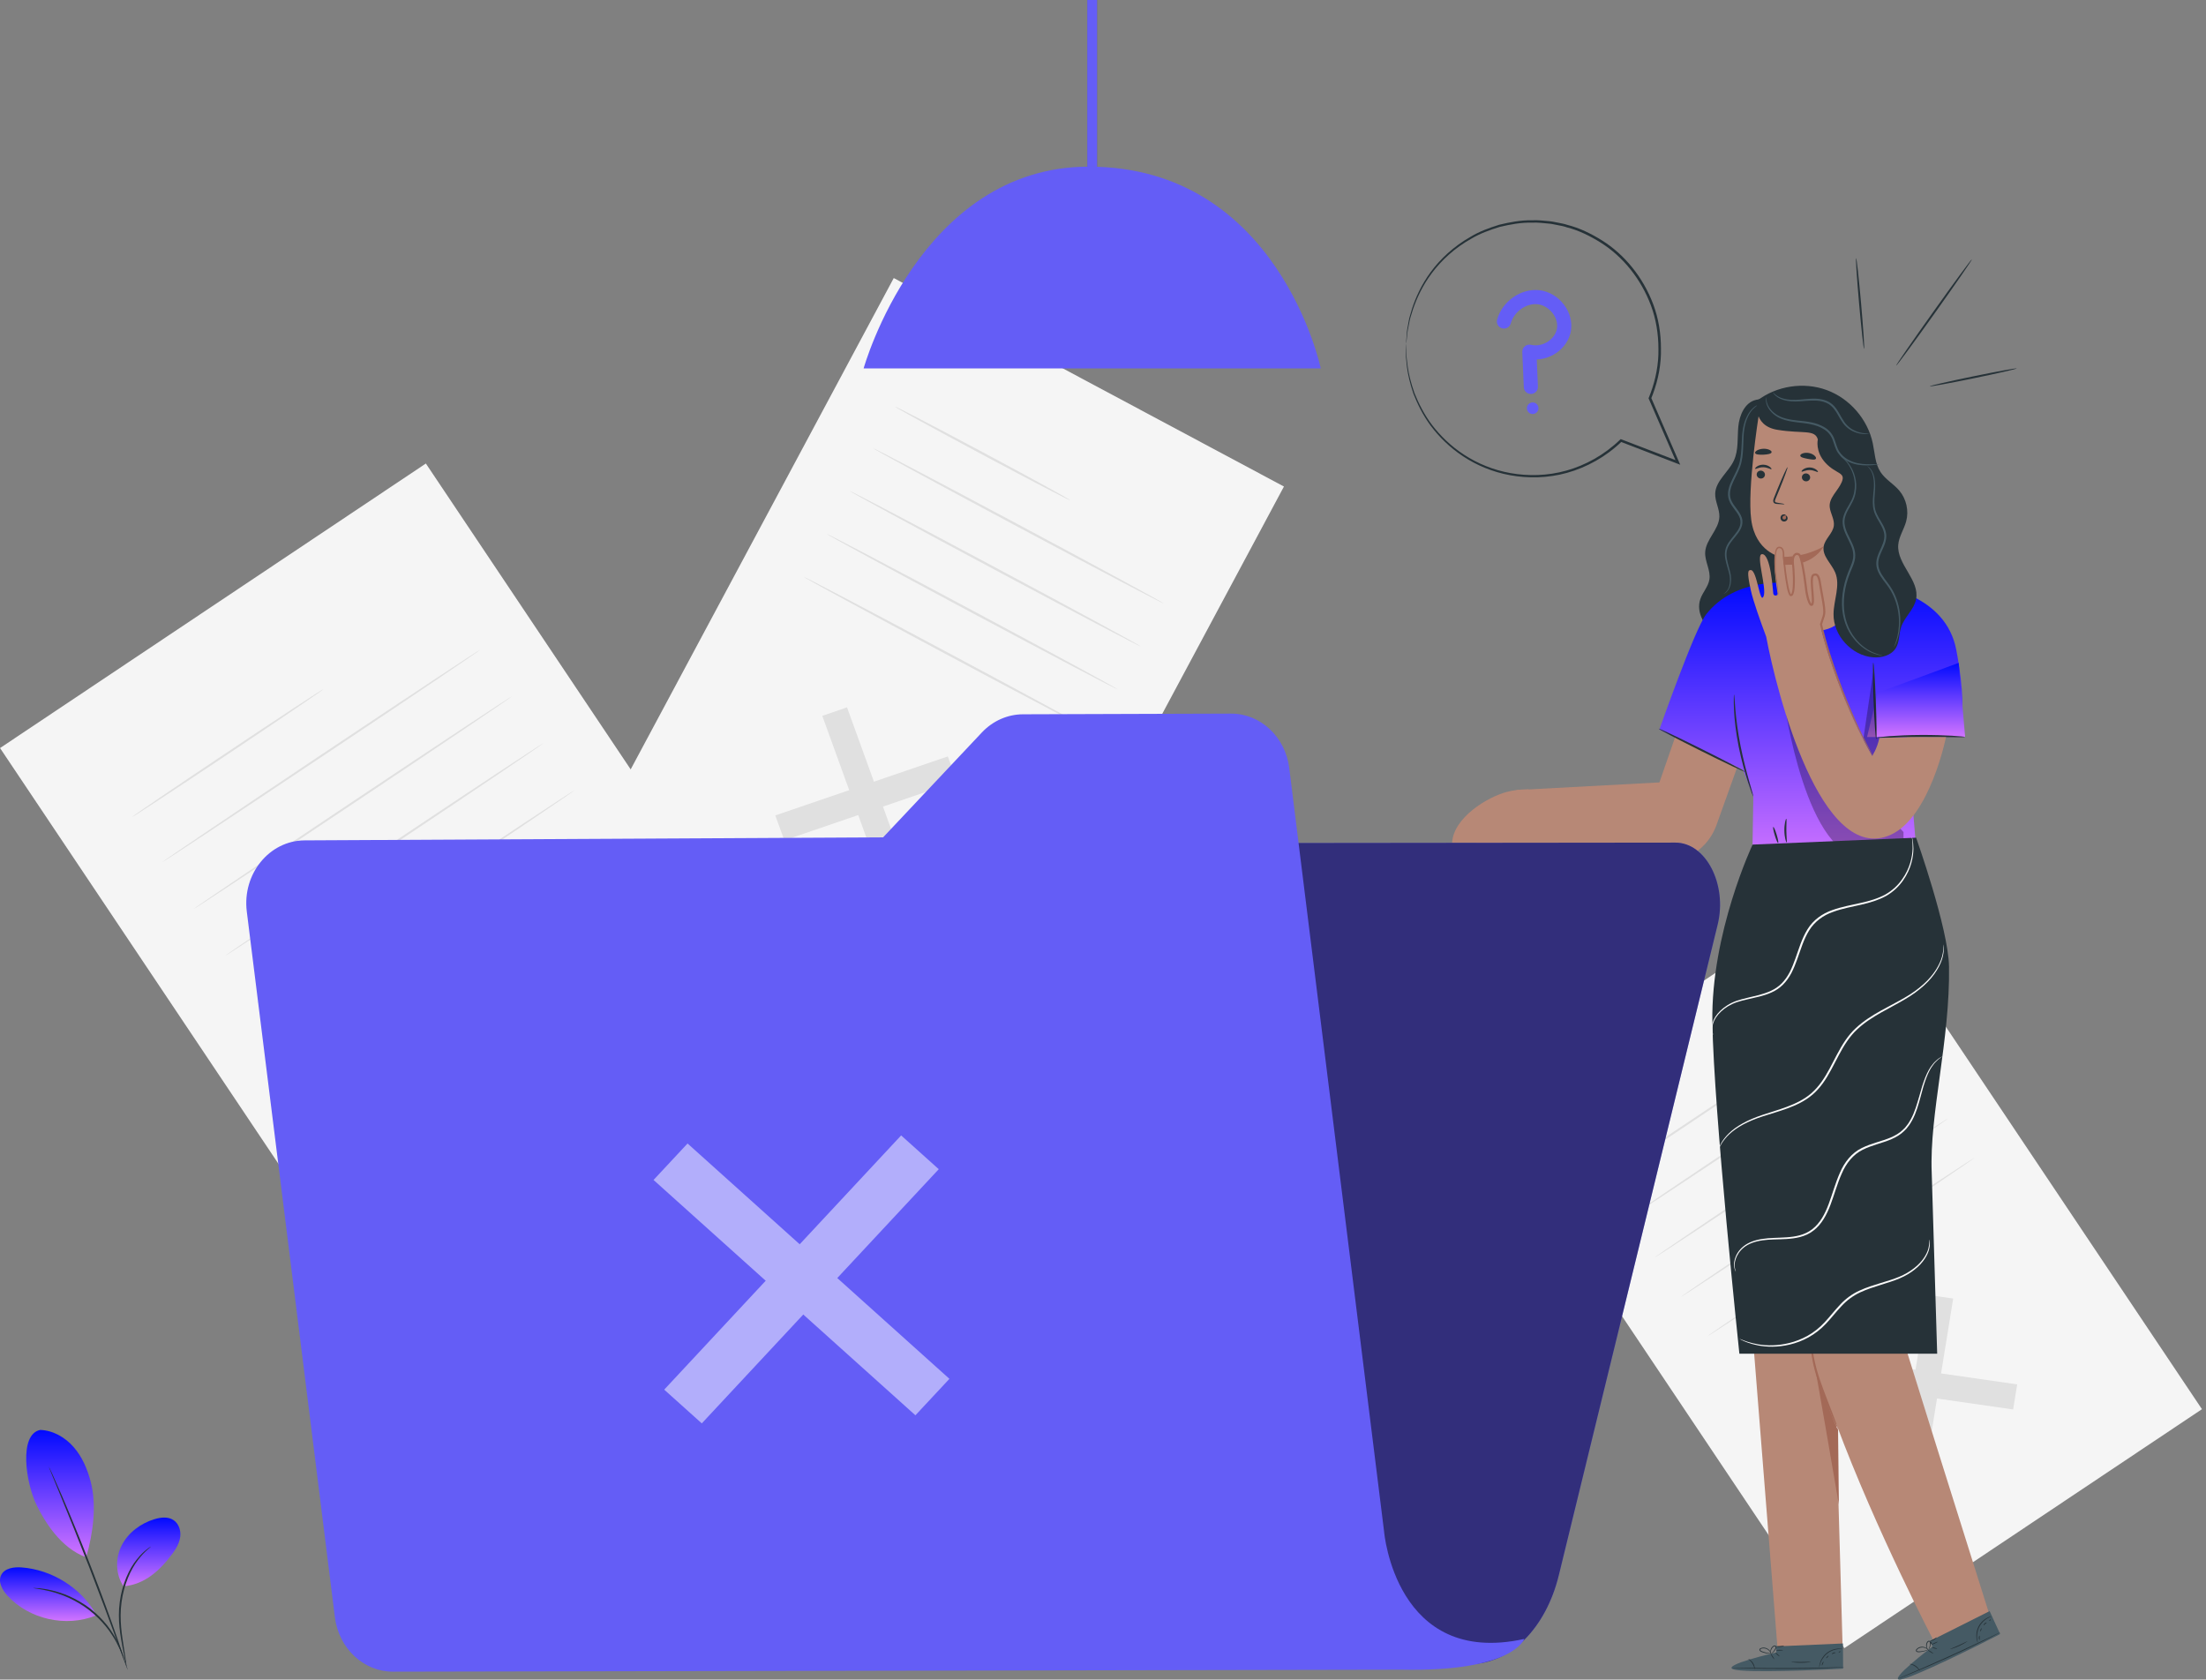 <svg width="197" height="150" viewBox="0 0 197 150" fill="none" xmlns="http://www.w3.org/2000/svg">
<rect x="0" y="0" width="197" height="150" fill="#808080" stroke="none"/>
<g clip-path="url(#clip0_326_35146)">
<path d="M38.03 41.395L0.004 66.806L37.459 122.739L75.485 97.329L38.03 41.395Z" fill="#F5F5F5"/>
<path d="M55.835 94.68L55.401 97.348L36.497 94.626L36.931 91.958L55.835 94.68Z" fill="#E0E0E0"/>
<path d="M46.312 85.163L49.026 85.552L46.017 104.146L43.306 103.753L46.312 85.163Z" fill="#E0E0E0"/>
<path d="M28.903 61.532C28.93 61.572 25.12 64.166 20.393 67.324C15.665 70.483 11.811 73.012 11.784 72.972C11.757 72.931 15.567 70.338 20.294 67.179C25.022 64.02 28.875 61.491 28.903 61.532Z" fill="#E0E0E0"/>
<path d="M42.886 58.025C42.913 58.066 36.575 62.349 28.733 67.586C20.887 72.827 14.509 77.042 14.482 77.001C14.454 76.96 20.789 72.681 28.634 67.437C36.477 62.196 42.858 57.981 42.886 58.022V58.025Z" fill="#E0E0E0"/>
<path d="M45.688 62.209C45.715 62.249 39.378 66.532 31.535 71.769C23.69 77.01 17.311 81.225 17.284 81.185C17.257 81.144 23.591 76.865 31.437 71.621C39.279 66.38 45.661 62.165 45.688 62.205V62.209Z" fill="#E0E0E0"/>
<path d="M48.491 66.397C48.518 66.438 42.181 70.721 34.338 75.958C26.492 81.199 20.114 85.414 20.087 85.373C20.06 85.333 26.394 81.053 34.24 75.809C42.082 70.568 48.464 66.353 48.491 66.394V66.397Z" fill="#E0E0E0"/>
<path d="M51.298 70.585C51.325 70.625 44.987 74.908 37.145 80.145C29.299 85.386 22.921 89.601 22.894 89.561C22.866 89.52 29.201 85.241 37.047 79.996C44.889 74.756 51.27 70.541 51.298 70.581V70.585Z" fill="#E0E0E0"/>
<path d="M165.184 78.875L133.248 100.216L164.704 147.19L196.639 125.849L165.184 78.875Z" fill="#F5F5F5"/>
<path d="M180.138 123.634L179.778 125.875L163.9 123.59L164.263 121.349L180.138 123.634Z" fill="#E0E0E0"/>
<path d="M172.143 115.641L174.424 115.969L171.896 131.583L169.618 131.255L172.143 115.641Z" fill="#E0E0E0"/>
<path d="M157.522 95.794C157.549 95.835 154.353 98.018 150.381 100.669C146.409 103.323 143.169 105.439 143.142 105.399C143.115 105.358 146.311 103.174 150.283 100.52C154.251 97.869 157.495 95.75 157.522 95.791V95.794Z" fill="#E0E0E0"/>
<path d="M169.265 92.849C169.292 92.89 163.975 96.492 157.386 100.893C150.798 105.294 145.436 108.829 145.409 108.788C145.382 108.747 150.7 105.149 157.288 100.744C163.873 96.343 169.238 92.808 169.265 92.849Z" fill="#E0E0E0"/>
<path d="M171.621 96.363C171.648 96.403 166.33 100.006 159.742 104.407C153.153 108.808 147.792 112.342 147.765 112.302C147.738 112.261 153.055 108.662 159.644 104.258C166.229 99.856 171.593 96.322 171.621 96.363Z" fill="#E0E0E0"/>
<path d="M173.972 99.881C173.999 99.921 168.682 103.524 162.093 107.921C155.505 112.323 150.143 115.857 150.116 115.816C150.089 115.776 155.407 112.177 161.995 107.772C168.58 103.371 173.945 99.837 173.972 99.877V99.881Z" fill="#E0E0E0"/>
<path d="M176.328 103.398C176.355 103.438 171.037 107.041 164.449 111.442C157.86 115.843 152.499 119.378 152.472 119.337C152.445 119.296 157.762 115.697 164.351 111.293C170.936 106.892 176.301 103.357 176.328 103.398Z" fill="#E0E0E0"/>
<path d="M114.659 43.45L79.814 24.832L52.371 76.088L87.217 94.706L114.659 43.45Z" fill="#F5F5F5"/>
<path d="M81.254 78.67L79.044 79.425L73.432 63.929L75.641 63.171L81.254 78.67Z" fill="#E0E0E0"/>
<path d="M84.643 67.552L85.45 69.776L70.043 75.047L69.236 72.823L84.643 67.552Z" fill="#E0E0E0"/>
<path d="M95.59 44.685C95.562 44.736 92.028 42.901 87.696 40.586C83.362 38.27 79.874 36.354 79.901 36.303C79.929 36.252 83.463 38.087 87.795 40.403C92.126 42.718 95.617 44.635 95.59 44.685Z" fill="#E0E0E0"/>
<path d="M103.951 53.908C103.924 53.959 98.075 50.888 90.89 47.049C83.701 43.21 77.896 40.054 77.923 40.004C77.95 39.953 83.8 43.023 90.988 46.866C98.173 50.705 103.978 53.861 103.951 53.911V53.908Z" fill="#E0E0E0"/>
<path d="M101.897 57.744C101.869 57.795 96.02 54.724 88.835 50.885C81.647 47.046 75.841 43.89 75.868 43.84C75.895 43.789 81.745 46.859 88.933 50.702C96.118 54.541 101.924 57.697 101.897 57.747V57.744Z" fill="#E0E0E0"/>
<path d="M99.843 61.58C99.816 61.631 93.966 58.56 86.781 54.721C79.593 50.882 73.787 47.726 73.814 47.675C73.842 47.625 79.691 50.695 86.879 54.538C94.064 58.377 99.87 61.532 99.843 61.583V61.58Z" fill="#E0E0E0"/>
<path d="M97.789 65.416C97.762 65.467 91.912 62.396 84.728 58.557C77.539 54.718 71.734 51.562 71.761 51.511C71.788 51.461 77.638 54.531 84.826 58.374C92.011 62.213 97.816 65.368 97.789 65.419V65.416Z" fill="#E0E0E0"/>
<path opacity="0.2" d="M97.972 0H97.098V14.89H97.972V0Z" fill="black"/>
<path d="M77.122 32.904H117.947C117.947 32.904 114.178 14.883 97.226 14.883C82.148 14.883 77.122 32.904 77.122 32.904Z" fill="#645DF6"/>
<path d="M97.972 0H97.098V14.89H97.972V0Z" fill="#645DF6"/>
<path d="M3.596 127.703C4.741 127.744 5.816 128.363 6.571 129.227C7.327 130.087 7.791 131.17 8.086 132.277C8.659 134.417 8.307 136.946 7.697 139.075C5.375 138.246 3.945 135.774 3.298 134.474C2.274 132.419 1.674 128.089 3.592 127.703" fill="url(#paint0_linear_326_35146)"/>
<path d="M11.038 141.668C10.306 140.619 10.289 139.159 10.869 138.015C11.448 136.874 12.56 136.051 13.783 135.676C14.349 135.503 15.007 135.428 15.498 135.757C15.959 136.065 16.159 136.668 16.098 137.216C16.037 137.764 15.759 138.269 15.43 138.712C14.302 140.239 12.929 141.509 11.038 141.665" fill="url(#paint1_linear_326_35146)"/>
<path d="M11.292 148.822C11.292 148.822 11.244 148.666 11.187 148.379C11.126 148.06 11.044 147.651 10.949 147.16C10.766 146.134 10.475 144.675 10.695 143.063C10.905 141.459 11.546 140.084 12.217 139.265C12.546 138.852 12.864 138.557 13.098 138.378C13.21 138.283 13.312 138.225 13.373 138.178C13.437 138.134 13.474 138.114 13.478 138.12C13.501 138.148 12.935 138.5 12.308 139.336C11.675 140.159 11.065 141.506 10.854 143.087C10.638 144.668 10.905 146.114 11.061 147.143C11.143 147.661 11.21 148.081 11.251 148.372C11.288 148.663 11.305 148.826 11.292 148.826V148.822Z" fill="#263238"/>
<path d="M4.345 130.964C4.345 130.964 4.382 131.021 4.44 131.14C4.501 131.272 4.582 131.445 4.68 131.654C4.884 132.105 5.175 132.758 5.524 133.567C6.222 135.189 7.158 137.444 8.134 139.952C9.11 142.465 9.94 144.76 10.516 146.426C10.804 147.258 11.035 147.936 11.187 148.406C11.258 148.63 11.316 148.809 11.36 148.948C11.397 149.073 11.414 149.137 11.411 149.141C11.408 149.144 11.377 149.08 11.33 148.958C11.279 148.819 11.211 148.643 11.13 148.426C10.954 147.946 10.709 147.279 10.411 146.463C9.805 144.804 8.957 142.519 7.985 140.007C7.009 137.498 6.093 135.24 5.422 133.608C5.094 132.806 4.823 132.149 4.626 131.675C4.538 131.458 4.47 131.282 4.416 131.147C4.368 131.025 4.348 130.96 4.351 130.957L4.345 130.964Z" fill="#263238"/>
<path d="M8.537 144.089C7.168 141.763 4.616 140.179 1.921 139.982C1.237 139.932 0.41 140.047 0.105 140.663C-0.2 141.279 0.206 142.007 0.674 142.515C2.619 144.617 5.907 145.352 8.56 144.275" fill="url(#paint2_linear_326_35146)"/>
<path d="M2.965 141.818C2.965 141.818 3.118 141.814 3.396 141.835C3.535 141.845 3.704 141.855 3.897 141.892C4.09 141.929 4.314 141.95 4.555 142.014C4.795 142.072 5.063 142.132 5.338 142.231C5.619 142.312 5.907 142.434 6.209 142.562C6.805 142.833 7.442 143.189 8.046 143.649C8.645 144.116 9.15 144.638 9.564 145.149C9.76 145.41 9.95 145.66 10.099 145.914C10.262 146.158 10.384 146.402 10.496 146.622C10.618 146.838 10.689 147.052 10.77 147.231C10.852 147.411 10.899 147.573 10.94 147.705C11.021 147.969 11.062 148.115 11.052 148.118C11.018 148.132 10.852 147.539 10.394 146.672C10.276 146.459 10.15 146.222 9.984 145.985C9.835 145.738 9.645 145.498 9.445 145.244C9.035 144.746 8.534 144.238 7.944 143.778C7.351 143.324 6.731 142.972 6.144 142.698C5.849 142.569 5.565 142.444 5.29 142.359C5.022 142.258 4.762 142.193 4.524 142.126C3.572 141.885 2.959 141.851 2.962 141.818H2.965Z" fill="#263238"/>
<path d="M156.81 35.711C155.814 35.941 155.329 37.086 155.234 38.101C155.139 39.117 155.268 40.194 154.841 41.121C154.36 42.167 153.211 42.936 153.17 44.084C153.147 44.784 153.563 45.444 153.543 46.145C153.509 47.296 152.337 48.166 152.276 49.314C152.232 50.144 152.784 50.936 152.652 51.755C152.55 52.392 152.052 52.893 151.842 53.505C151.425 54.721 152.259 56.062 153.35 56.745C154.563 57.507 156.119 57.707 157.485 57.27C158.85 56.834 160.003 55.774 160.548 54.447C161.152 52.984 161.019 51.339 160.887 49.761C160.481 44.849 160.176 39.929 159.976 35.007" fill="#263238"/>
<path d="M153.916 53.038C153.896 53.017 154.187 52.933 154.37 52.496C154.458 52.283 154.506 51.998 154.485 51.67C154.475 51.338 154.36 50.979 154.238 50.573C154.126 50.17 153.977 49.703 154.062 49.185C154.147 48.657 154.526 48.224 154.868 47.8C155.041 47.584 155.217 47.36 155.326 47.106C155.441 46.856 155.465 46.565 155.38 46.294C155.204 45.742 154.662 45.332 154.414 44.696C154.292 44.374 154.289 44.026 154.36 43.707C154.428 43.389 154.557 43.098 154.689 42.82C154.953 42.268 155.248 41.764 155.363 41.226C155.6 40.152 155.489 39.127 155.651 38.284C155.797 37.441 156.156 36.804 156.509 36.479C156.682 36.31 156.848 36.222 156.956 36.161C157.071 36.11 157.132 36.09 157.136 36.093C157.146 36.113 156.885 36.191 156.556 36.526C156.231 36.855 155.902 37.478 155.773 38.304C155.705 38.714 155.695 39.177 155.678 39.672C155.661 40.166 155.644 40.704 155.519 41.26C155.4 41.822 155.102 42.35 154.845 42.888C154.59 43.419 154.357 44.042 154.58 44.625C154.797 45.2 155.343 45.61 155.546 46.233C155.648 46.544 155.614 46.886 155.482 47.164C155.356 47.445 155.173 47.678 154.997 47.895C154.641 48.322 154.289 48.731 154.208 49.205C154.123 49.676 154.255 50.133 154.36 50.532C154.472 50.935 154.584 51.315 154.587 51.66C154.597 52.002 154.54 52.3 154.435 52.516C154.333 52.736 154.191 52.875 154.089 52.943C153.984 53.014 153.919 53.031 153.919 53.031L153.916 53.038Z" fill="#455A64"/>
<path d="M151.249 61.065L148.189 69.875L135.432 70.558L133.304 75.288L146.623 76.636C149.28 77.733 152.313 76.388 153.282 73.687L156.838 63.774L151.249 61.069V61.065Z" fill="#B78876"/>
<path d="M177.636 144.123C177.636 144.123 168.285 114.459 168.089 113.497C167.909 112.627 171.481 91.281 171.932 85.756L159.301 86.227C159.301 86.227 159.301 86.26 159.301 86.318L153.933 86.616L158.742 147.281H164.554L163.978 127.154C167.564 136.769 172.698 146.564 172.698 146.564L177.639 144.123H177.636Z" fill="#B78876"/>
<path d="M164.212 134.366C164.219 134.183 164.141 127.622 164.141 127.622C164.07 128.014 161.911 121.927 161.965 121.555C161.992 121.362 164.212 134.366 164.212 134.366Z" fill="#A36957"/>
<path d="M161.718 118.674C161.718 118.674 161.691 118.806 161.681 119.043C161.667 119.28 161.664 119.625 161.687 120.048C161.694 120.262 161.718 120.492 161.745 120.742C161.775 120.99 161.809 121.257 161.867 121.531C161.972 122.086 162.135 122.686 162.341 123.298C162.765 124.524 163.229 125.597 163.561 126.379C163.717 126.735 163.853 127.04 163.965 127.297C164.063 127.513 164.124 127.629 164.138 127.622C164.151 127.618 164.114 127.49 164.036 127.266C163.958 127.043 163.839 126.721 163.687 126.325C163.389 125.533 162.945 124.453 162.524 123.234C162.318 122.625 162.155 122.036 162.04 121.494C161.979 121.223 161.938 120.962 161.901 120.719C161.867 120.475 161.836 120.245 161.819 120.035C161.779 119.615 161.762 119.273 161.752 119.039C161.742 118.802 161.728 118.674 161.714 118.674H161.718Z" fill="#A36957"/>
<path d="M158.627 147.579V147.034L164.578 146.773L164.595 149.021L164.229 149.045C162.596 149.14 155.912 149.418 154.818 149.089C153.598 148.724 158.627 147.576 158.627 147.576V147.579Z" fill="#455A64"/>
<path d="M164.68 148.89C164.68 148.89 164.646 148.896 164.578 148.9C164.49 148.907 164.395 148.91 164.287 148.92C163.995 148.934 163.636 148.951 163.209 148.971C162.301 149.008 161.043 149.039 159.654 149.045C158.264 149.052 157.007 149.028 156.099 149.001C155.675 148.984 155.316 148.971 155.021 148.961C154.913 148.954 154.818 148.951 154.73 148.944C154.662 148.94 154.628 148.937 154.628 148.934C154.628 148.934 154.662 148.93 154.73 148.93C154.818 148.93 154.913 148.93 155.021 148.93C155.313 148.934 155.675 148.94 156.099 148.947C157.007 148.961 158.264 148.978 159.654 148.971C161.04 148.964 162.297 148.94 163.209 148.917C163.633 148.907 163.992 148.896 164.287 148.89C164.395 148.89 164.49 148.886 164.578 148.883C164.646 148.883 164.68 148.883 164.68 148.883V148.89Z" fill="#263238"/>
<path d="M156.699 149.079C156.679 149.079 156.658 148.825 156.496 148.568C156.336 148.307 156.116 148.175 156.126 148.158C156.13 148.141 156.384 148.249 156.557 148.53C156.73 148.808 156.716 149.086 156.699 149.082V149.079Z" fill="#263238"/>
<path d="M158.444 148.189C158.444 148.189 158.343 148.097 158.258 147.962C158.17 147.827 158.115 147.708 158.129 147.698C158.146 147.688 158.231 147.789 158.315 147.925C158.404 148.06 158.458 148.179 158.444 148.189Z" fill="#263238"/>
<path d="M158.922 147.931C158.922 147.931 158.814 147.884 158.712 147.793C158.61 147.701 158.536 147.616 158.549 147.6C158.563 147.586 158.658 147.647 158.76 147.738C158.861 147.83 158.936 147.914 158.922 147.931Z" fill="#263238"/>
<path d="M159.223 147.372C159.223 147.393 159.084 147.41 158.915 147.413C158.745 147.413 158.606 147.403 158.606 147.382C158.606 147.362 158.745 147.345 158.915 147.342C159.084 147.342 159.223 147.352 159.223 147.372Z" fill="#263238"/>
<path d="M159.329 146.98C159.335 146.996 159.186 147.064 158.983 147.081C158.783 147.098 158.624 147.054 158.627 147.034C158.627 147.013 158.786 147.024 158.976 147.01C159.166 146.996 159.318 146.959 159.325 146.98H159.329Z" fill="#263238"/>
<path d="M158.241 147.67C158.241 147.67 158.095 147.697 157.861 147.67C157.743 147.657 157.604 147.63 157.455 147.582C157.38 147.555 157.302 147.538 157.221 147.487C157.183 147.464 157.139 147.426 157.126 147.369C157.109 147.311 157.139 147.247 157.183 147.217C157.546 147.027 157.912 147.23 158.048 147.416C158.122 147.511 158.156 147.606 158.173 147.67C158.19 147.735 158.187 147.772 158.183 147.772C158.17 147.775 158.156 147.623 158.007 147.447C157.932 147.362 157.824 147.277 157.682 147.237C157.546 147.196 157.356 147.186 157.228 147.271C157.167 147.315 157.19 147.386 157.258 147.426C157.322 147.467 157.4 147.491 157.472 147.518C157.617 147.565 157.749 147.599 157.865 147.619C158.092 147.66 158.237 147.66 158.237 147.67H158.241Z" fill="#263238"/>
<path d="M158.143 147.691C158.143 147.691 158.082 147.6 158.099 147.427C158.109 147.343 158.139 147.244 158.2 147.15C158.268 147.065 158.353 146.95 158.516 146.953C158.604 146.963 158.648 147.065 158.634 147.129C158.627 147.197 158.597 147.255 158.57 147.299C158.512 147.393 158.451 147.471 158.39 147.529C158.272 147.647 158.177 147.691 158.173 147.684C158.166 147.674 158.248 147.617 158.353 147.495C158.404 147.434 158.461 147.359 158.512 147.265C158.563 147.183 158.6 147.041 158.505 147.024C158.41 147.014 158.312 147.109 158.255 147.187C158.194 147.268 158.163 147.359 158.146 147.434C158.119 147.59 158.153 147.688 158.139 147.691H158.143Z" fill="#263238"/>
<path d="M164.554 147.267C164.554 147.267 164.385 147.25 164.117 147.284C163.853 147.315 163.483 147.423 163.165 147.68C162.846 147.938 162.657 148.273 162.572 148.523C162.484 148.777 162.474 148.947 162.46 148.947C162.457 148.947 162.453 148.903 162.46 148.828C162.467 148.75 162.484 148.642 162.524 148.51C162.602 148.246 162.789 147.894 163.121 147.626C163.453 147.359 163.839 147.254 164.114 147.234C164.253 147.223 164.365 147.23 164.439 147.24C164.514 147.25 164.558 147.264 164.554 147.267Z" fill="#263238"/>
<path d="M161.701 148.416C161.701 148.433 161.318 148.497 160.836 148.497C160.355 148.497 159.969 148.443 159.969 148.422C159.969 148.402 160.358 148.426 160.833 148.422C161.311 148.422 161.697 148.392 161.697 148.412L161.701 148.416Z" fill="#263238"/>
<path d="M162.864 148.405C162.864 148.405 162.833 148.486 162.793 148.574C162.752 148.662 162.732 148.74 162.711 148.74C162.691 148.74 162.681 148.645 162.728 148.544C162.772 148.442 162.85 148.388 162.864 148.401V148.405Z" fill="#263238"/>
<path d="M163.297 147.86C163.297 147.86 163.274 147.935 163.213 147.999C163.152 148.06 163.091 148.1 163.077 148.087C163.063 148.073 163.101 148.012 163.162 147.948C163.223 147.887 163.284 147.846 163.297 147.86Z" fill="#263238"/>
<path d="M163.925 147.606C163.921 147.626 163.843 147.626 163.755 147.657C163.667 147.687 163.606 147.735 163.589 147.721C163.572 147.711 163.623 147.626 163.731 147.589C163.84 147.552 163.931 147.589 163.925 147.606Z" fill="#263238"/>
<path d="M164.368 147.488C164.375 147.505 164.341 147.535 164.294 147.556C164.246 147.576 164.199 147.576 164.192 147.556C164.185 147.539 164.219 147.508 164.267 147.488C164.314 147.468 164.362 147.468 164.368 147.488Z" fill="#263238"/>
<path d="M172.579 147.055L172.352 146.557L177.677 143.883L178.615 145.928L178.29 146.1C176.84 146.855 170.854 149.841 169.722 149.99C168.458 150.156 172.579 147.052 172.579 147.052V147.055Z" fill="#455A64"/>
<path d="M178.636 145.772C178.636 145.772 178.605 145.792 178.548 145.823C178.47 145.863 178.385 145.907 178.29 145.958C178.029 146.09 177.707 146.253 177.328 146.446C176.514 146.852 175.379 147.394 174.115 147.969C172.851 148.541 171.695 149.036 170.851 149.384C170.458 149.543 170.122 149.679 169.851 149.787C169.75 149.828 169.662 149.862 169.577 149.892C169.512 149.916 169.482 149.926 169.479 149.923C169.479 149.923 169.509 149.906 169.57 149.879C169.651 149.845 169.739 149.804 169.838 149.76C170.105 149.645 170.438 149.503 170.827 149.337C171.664 148.978 172.817 148.477 174.081 147.905C175.345 147.333 176.48 146.794 177.301 146.402C177.684 146.219 178.009 146.063 178.273 145.934C178.372 145.887 178.46 145.846 178.538 145.809C178.599 145.782 178.632 145.769 178.632 145.769L178.636 145.772Z" fill="#263238"/>
<path d="M171.434 149.215C171.413 149.226 171.295 148.999 171.037 148.829C170.786 148.657 170.529 148.626 170.532 148.606C170.529 148.589 170.807 148.586 171.078 148.772C171.352 148.955 171.451 149.212 171.434 149.215Z" fill="#263238"/>
<path d="M172.661 147.684C172.661 147.684 172.532 147.644 172.396 147.556C172.261 147.468 172.162 147.383 172.173 147.366C172.183 147.349 172.301 147.407 172.437 147.495C172.573 147.583 172.671 147.668 172.661 147.684Z" fill="#263238"/>
<path d="M172.993 147.258C172.986 147.279 172.878 147.258 172.746 147.218C172.614 147.177 172.515 147.126 172.519 147.11C172.525 147.089 172.634 147.11 172.766 147.15C172.898 147.191 172.996 147.242 172.993 147.258Z" fill="#263238"/>
<path d="M173.037 146.622C173.044 146.639 172.925 146.713 172.773 146.784C172.617 146.855 172.485 146.899 172.478 146.882C172.471 146.866 172.59 146.791 172.742 146.72C172.898 146.649 173.03 146.605 173.037 146.622Z" fill="#263238"/>
<path d="M172.969 146.223C172.969 146.223 172.874 146.361 172.698 146.456C172.522 146.554 172.359 146.578 172.356 146.561C172.349 146.541 172.498 146.487 172.664 146.395C172.834 146.304 172.959 146.209 172.973 146.226L172.969 146.223Z" fill="#263238"/>
<path d="M172.264 147.298C172.264 147.298 172.142 147.383 171.915 147.454C171.803 147.488 171.664 147.522 171.509 147.539C171.431 147.546 171.353 147.559 171.258 147.549C171.214 147.542 171.159 147.525 171.122 147.481C171.085 147.437 171.085 147.366 171.112 147.319C171.366 146.997 171.783 147.034 171.983 147.149C172.091 147.207 172.159 147.278 172.2 147.329C172.241 147.383 172.254 147.417 172.251 147.417C172.241 147.427 172.166 147.292 171.959 147.193C171.858 147.146 171.722 147.116 171.576 147.136C171.437 147.156 171.258 147.224 171.176 147.353C171.139 147.417 171.19 147.474 171.268 147.481C171.342 147.491 171.427 147.481 171.502 147.478C171.654 147.464 171.79 147.437 171.902 147.41C172.125 147.353 172.258 147.295 172.264 147.305V147.298Z" fill="#263238"/>
<path d="M172.183 147.356C172.183 147.356 172.088 147.295 172.034 147.133C172.007 147.052 171.993 146.95 172.014 146.838C172.041 146.733 172.071 146.591 172.224 146.53C172.309 146.503 172.509 146.676 172.522 146.74C172.542 146.804 172.42 146.771 172.417 146.825C172.403 146.933 172.38 147.031 172.349 147.109C172.288 147.265 172.22 147.343 172.214 147.339C172.203 147.333 172.254 147.245 172.302 147.092C172.325 147.014 172.346 146.923 172.353 146.818C172.366 146.723 172.339 146.578 172.244 146.601C172.153 146.632 172.105 146.757 172.081 146.852C172.061 146.95 172.068 147.045 172.085 147.123C172.122 147.275 172.197 147.35 172.187 147.36L172.183 147.356Z" fill="#263238"/>
<path d="M177.856 144.347C177.856 144.347 177.694 144.401 177.463 144.54C177.233 144.675 176.941 144.926 176.755 145.292C176.568 145.657 176.535 146.04 176.558 146.304C176.582 146.571 176.643 146.73 176.629 146.734C176.626 146.734 176.606 146.697 176.579 146.625C176.551 146.554 176.524 146.446 176.504 146.307C176.467 146.036 176.49 145.637 176.687 145.254C176.88 144.875 177.192 144.618 177.433 144.493C177.555 144.428 177.66 144.388 177.734 144.367C177.809 144.347 177.85 144.34 177.853 144.344L177.856 144.347Z" fill="#263238"/>
<path d="M175.724 146.561C175.724 146.561 175.406 146.791 174.969 146.991C174.532 147.19 174.155 147.295 174.149 147.278C174.142 147.258 174.504 147.123 174.938 146.926C175.372 146.73 175.714 146.544 175.724 146.564V146.561Z" fill="#263238"/>
<path d="M176.779 146.077C176.799 146.083 176.782 146.165 176.786 146.263C176.786 146.361 176.799 146.439 176.779 146.449C176.762 146.456 176.711 146.378 176.711 146.263C176.711 146.151 176.758 146.07 176.779 146.077Z" fill="#263238"/>
<path d="M176.954 145.4C176.971 145.407 176.965 145.478 176.934 145.559C176.904 145.64 176.863 145.701 176.846 145.694C176.829 145.688 176.836 145.617 176.866 145.535C176.897 145.454 176.938 145.393 176.954 145.4Z" fill="#263238"/>
<path d="M177.419 144.915C177.422 144.935 177.351 144.966 177.283 145.03C177.215 145.091 177.178 145.162 177.158 145.155C177.137 145.155 177.151 145.054 177.232 144.976C177.317 144.898 177.412 144.895 177.415 144.912L177.419 144.915Z" fill="#263238"/>
<path d="M177.778 144.624C177.778 144.624 177.775 144.678 177.738 144.719C177.7 144.756 177.66 144.777 177.646 144.763C177.633 144.75 177.65 144.709 177.687 144.668C177.724 144.631 177.765 144.611 177.778 144.624Z" fill="#263238"/>
<path d="M171.112 75.714L170.119 63.628L175.213 63.719C175.213 63.719 175.45 61.938 174.697 58.028C174.237 55.631 172.64 54.162 170.847 53.288V53.258L170.692 53.217C168.411 52.151 166.025 52.002 166.025 52.002L159.772 52.073C159.772 52.073 154.997 51.477 152.353 54.88C151.336 56.19 148.185 65.158 148.185 65.158L155.688 68.767L154.973 63.794C154.973 63.794 155.115 67.399 155.576 68.54C155.834 69.177 156.576 71.154 156.576 71.154L156.478 77.116L171.105 75.714H171.112Z" fill="url(#paint3_linear_326_35146)"/>
<path d="M167.662 61.874L166.733 65.821H175.491L174.915 59.199L167.662 61.874Z" fill="url(#paint4_linear_326_35146)"/>
<path d="M175.491 65.822C175.491 65.795 175.05 65.751 174.332 65.707C173.613 65.666 172.62 65.629 171.525 65.636C170.427 65.642 169.434 65.69 168.719 65.744C168.001 65.802 167.56 65.862 167.563 65.886C167.563 65.913 168.011 65.903 168.726 65.879C169.444 65.859 170.434 65.832 171.525 65.825C172.62 65.822 173.61 65.835 174.328 65.842C175.047 65.849 175.491 65.849 175.491 65.822Z" fill="#263238"/>
<path d="M167.285 59.169C167.258 59.169 167.248 59.555 167.255 60.175C167.262 60.794 167.285 61.651 167.319 62.595C167.357 63.54 167.401 64.396 167.441 65.012C167.482 65.632 167.523 66.011 167.55 66.011C167.577 66.011 167.587 65.625 167.58 65.006C167.574 64.386 167.55 63.529 167.516 62.585C167.479 61.64 167.435 60.787 167.394 60.168C167.353 59.548 167.313 59.169 167.285 59.169Z" fill="#263238"/>
<g opacity="0.3">
<path d="M159.317 62.589C159.317 62.589 161.263 77.001 166.733 76.619C166.733 76.619 169.197 76.588 169.986 74.953V74.31L159.317 62.589Z" fill="black"/>
</g>
<g opacity="0.3">
<path d="M167.286 60.019L166.238 67.084L166.916 68.323L168.031 65.899L167.56 65.886L167.286 60.019Z" fill="black"/>
</g>
<path d="M156.579 71.151C156.579 71.151 156.515 71.036 156.43 70.812C156.346 70.592 156.234 70.267 156.102 69.868C155.841 69.062 155.519 67.938 155.264 66.668C155.014 65.399 154.888 64.234 154.851 63.388C154.831 62.965 154.824 62.623 154.831 62.386C154.834 62.149 154.844 62.017 154.854 62.017C154.882 62.017 154.902 62.538 154.973 63.378C155.044 64.217 155.187 65.372 155.437 66.631C155.688 67.891 155.99 69.014 156.22 69.827C156.329 70.203 156.42 70.525 156.495 70.789C156.559 71.015 156.59 71.144 156.576 71.147L156.579 71.151Z" fill="#263238"/>
<path d="M158.792 75.291C158.745 75.304 158.609 74.993 158.491 74.597C158.369 74.201 158.311 73.865 158.358 73.852C158.406 73.838 158.541 74.15 158.66 74.546C158.782 74.942 158.84 75.277 158.792 75.291Z" fill="#263238"/>
<path d="M159.548 75.237C159.504 75.247 159.355 74.783 159.348 74.184C159.338 73.585 159.47 73.114 159.518 73.124C159.569 73.134 159.518 73.602 159.524 74.18C159.531 74.759 159.599 75.227 159.548 75.237Z" fill="#263238"/>
<path d="M155.844 68.93C155.824 68.974 154.075 68.145 151.943 67.082C149.811 66.019 148.1 65.118 148.12 65.074C148.141 65.03 149.889 65.859 152.021 66.922C154.153 67.986 155.864 68.886 155.844 68.93Z" fill="#263238"/>
<path d="M158.922 53.237C158.962 51.524 158.969 49.719 158.969 49.719C158.969 49.719 156.77 49.296 156.387 46.405C156.021 43.649 157.044 37.179 157.044 37.179C160.257 35.967 163.595 37.064 165.795 39.664L165.249 53.569C165.185 55.184 163.744 56.416 162.016 56.335C160.271 56.254 158.884 54.865 158.922 53.234V53.237Z" fill="#B78876"/>
<path d="M156.878 42.352C156.864 42.549 157.02 42.718 157.223 42.735C157.427 42.752 157.6 42.606 157.613 42.413C157.627 42.217 157.471 42.048 157.268 42.031C157.064 42.014 156.888 42.159 156.878 42.352Z" fill="#263238"/>
<path d="M156.739 41.868C156.783 41.919 157.068 41.719 157.468 41.729C157.864 41.736 158.152 41.946 158.196 41.899C158.217 41.878 158.173 41.79 158.051 41.696C157.929 41.601 157.719 41.506 157.468 41.499C157.22 41.496 157.01 41.58 156.888 41.668C156.763 41.76 156.719 41.844 156.742 41.868H156.739Z" fill="#263238"/>
<path d="M160.914 42.602C160.9 42.799 161.056 42.968 161.26 42.985C161.463 43.002 161.636 42.856 161.649 42.663C161.663 42.47 161.507 42.298 161.304 42.281C161.1 42.264 160.924 42.409 160.914 42.602Z" fill="#263238"/>
<path d="M160.887 42.119C160.931 42.169 161.216 41.97 161.616 41.98C162.012 41.987 162.3 42.197 162.344 42.149C162.365 42.129 162.321 42.041 162.195 41.943C162.073 41.848 161.863 41.753 161.612 41.746C161.365 41.743 161.155 41.827 161.033 41.916C160.907 42.007 160.863 42.092 160.887 42.115V42.119Z" fill="#263238"/>
<path d="M159.366 45.027C159.366 45.004 159.122 44.956 158.722 44.895C158.62 44.882 158.526 44.858 158.509 44.79C158.488 44.716 158.532 44.607 158.583 44.492C158.685 44.248 158.79 43.995 158.902 43.727C159.346 42.637 159.671 41.743 159.627 41.723C159.583 41.706 159.186 42.573 158.739 43.663C158.631 43.93 158.529 44.188 158.431 44.431C158.39 44.546 158.319 44.675 158.366 44.827C158.39 44.905 158.465 44.959 158.529 44.98C158.593 45 158.651 45.004 158.702 45.007C159.105 45.037 159.356 45.047 159.356 45.024L159.366 45.027Z" fill="#263238"/>
<path d="M158.973 49.723C158.973 49.723 160.908 49.899 162.86 48.795C162.86 48.795 161.874 50.748 158.996 50.403L158.976 49.723H158.973Z" fill="#A36957"/>
<path d="M162.158 40.972C162.077 41.097 161.775 41.04 161.437 40.979C161.098 40.911 160.796 40.85 160.769 40.704C160.735 40.566 161.084 40.373 161.538 40.457C161.989 40.542 162.243 40.85 162.162 40.968L162.158 40.972Z" fill="#263238"/>
<path d="M158.207 40.389C158.176 40.535 157.851 40.586 157.478 40.606C157.105 40.619 156.777 40.599 156.733 40.457C156.689 40.321 157.004 40.098 157.455 40.078C157.905 40.057 158.237 40.25 158.207 40.389Z" fill="#263238"/>
<path d="M159.372 45.978C159.287 45.955 159.193 46.002 159.152 46.08C159.101 46.172 159.125 46.293 159.203 46.361C159.281 46.429 159.409 46.429 159.491 46.364C159.572 46.3 159.599 46.175 159.552 46.084C159.504 45.992 159.389 45.941 159.287 45.972" fill="#A36957"/>
<path d="M159.467 46.02C159.484 46.003 159.403 45.905 159.23 45.945C159.149 45.962 159.044 46.033 159.013 46.159C158.982 46.274 159.013 46.423 159.132 46.517C159.26 46.605 159.413 46.589 159.511 46.517C159.62 46.446 159.65 46.318 159.633 46.236C159.599 46.057 159.467 46.03 159.464 46.054C159.45 46.077 159.511 46.138 159.498 46.243C159.491 46.294 159.467 46.345 159.416 46.368C159.369 46.396 159.288 46.396 159.243 46.362C159.196 46.328 159.172 46.253 159.182 46.199C159.189 46.142 159.227 46.101 159.274 46.074C159.369 46.02 159.45 46.047 159.464 46.023L159.467 46.02Z" fill="#263238"/>
<path d="M164.466 43.067C164.124 43.859 163.287 44.472 163.402 45.329C163.477 45.881 163.833 46.399 163.765 46.95C163.677 47.644 162.955 48.129 162.853 48.823C162.728 49.672 163.555 50.333 163.887 51.128C164.368 52.283 163.751 53.583 163.738 54.835C163.714 56.752 165.348 58.542 167.259 58.702C168.032 58.766 168.903 58.532 169.306 57.869C169.638 57.32 169.57 56.626 169.77 56.017C170.065 55.11 170.929 54.449 171.112 53.512C171.444 51.805 169.381 50.397 169.516 48.663C169.574 47.922 170.031 47.279 170.224 46.561C170.479 45.623 170.245 44.567 169.618 43.822C169.109 43.216 168.371 42.82 167.937 42.16C167.445 41.412 167.428 40.46 167.242 39.584C166.791 37.447 165.185 35.592 163.134 34.837C161.084 34.082 158.654 34.451 156.922 35.782C156.922 35.782 156.431 38.013 158.722 38.385C161.016 38.757 162.077 38.327 162.335 39.245C162.335 39.245 162.074 40.318 163.023 41.341C163.972 42.366 164.863 42.15 164.463 43.071L164.466 43.067Z" fill="#263238"/>
<path d="M168.123 58.542C168.123 58.542 168.052 58.542 167.913 58.522C167.777 58.502 167.577 58.454 167.33 58.366C166.842 58.187 166.147 57.798 165.557 57.053C165.262 56.684 164.988 56.237 164.802 55.712C164.612 55.191 164.503 54.598 164.493 53.975C164.48 53.352 164.568 52.696 164.737 52.042C164.822 51.714 164.934 51.389 165.062 51.064C165.188 50.739 165.344 50.424 165.435 50.092C165.53 49.76 165.52 49.422 165.435 49.1C165.347 48.779 165.195 48.474 165.049 48.172C164.9 47.871 164.751 47.573 164.652 47.255C164.554 46.94 164.517 46.598 164.581 46.283C164.717 45.647 165.103 45.173 165.334 44.689C165.574 44.208 165.652 43.704 165.642 43.246C165.601 42.326 165.208 41.642 164.886 41.249C164.551 40.856 164.297 40.704 164.31 40.69C164.31 40.69 164.578 40.816 164.937 41.205C165.283 41.594 165.706 42.285 165.764 43.24C165.784 43.71 165.713 44.245 165.466 44.75C165.232 45.251 164.859 45.728 164.74 46.31C164.622 46.9 164.9 47.505 165.201 48.095C165.351 48.396 165.506 48.707 165.601 49.053C165.696 49.395 165.71 49.784 165.605 50.136C165.51 50.492 165.351 50.81 165.225 51.128C165.1 51.446 164.988 51.768 164.903 52.086C164.734 52.726 164.646 53.366 164.656 53.972C164.659 55.191 165.079 56.261 165.652 56.975C166.215 57.71 166.879 58.106 167.353 58.299C167.835 58.492 168.126 58.522 168.119 58.542H168.123Z" fill="#455A64"/>
<path d="M167.787 41.459C167.787 41.459 167.611 41.503 167.283 41.534C166.957 41.561 166.476 41.598 165.886 41.496C165.313 41.391 164.585 41.11 164.124 40.43C163.897 40.088 163.809 39.675 163.663 39.292C163.524 38.906 163.256 38.571 162.89 38.341C162.148 37.87 161.277 37.813 160.514 37.721C159.749 37.633 159.027 37.471 158.539 37.105C158.047 36.757 157.796 36.303 157.729 35.975C157.691 35.812 157.695 35.68 157.702 35.592C157.715 35.504 157.722 35.46 157.729 35.46C157.749 35.46 157.705 35.646 157.793 35.954C157.874 36.259 158.129 36.679 158.606 37C159.078 37.332 159.765 37.478 160.528 37.556C161.284 37.64 162.189 37.688 162.982 38.189C163.375 38.432 163.677 38.815 163.819 39.225C163.971 39.628 164.053 40.024 164.256 40.335C164.67 40.965 165.354 41.253 165.903 41.368C166.469 41.483 166.947 41.466 167.272 41.459C167.598 41.449 167.781 41.439 167.781 41.452L167.787 41.459Z" fill="#455A64"/>
<path d="M166.944 38.703C166.944 38.703 166.808 38.754 166.548 38.761C166.29 38.767 165.904 38.724 165.477 38.52C165.263 38.419 165.046 38.277 164.846 38.084C164.643 37.891 164.477 37.644 164.321 37.383C164.016 36.868 163.721 36.232 163.087 35.971C162.467 35.704 161.782 35.765 161.189 35.805C160.589 35.863 160.027 35.883 159.569 35.792C159.108 35.71 158.763 35.521 158.57 35.345C158.471 35.257 158.407 35.179 158.37 35.121C158.332 35.064 158.315 35.033 158.319 35.03C158.332 35.02 158.414 35.138 158.614 35.291C158.81 35.443 159.146 35.605 159.59 35.67C160.037 35.741 160.573 35.714 161.176 35.646C161.772 35.599 162.477 35.524 163.158 35.812C163.497 35.954 163.772 36.208 163.968 36.482C164.168 36.757 164.311 37.044 164.463 37.302C164.612 37.562 164.765 37.799 164.951 37.982C165.134 38.168 165.334 38.31 165.534 38.412C165.931 38.619 166.3 38.683 166.551 38.697C166.802 38.71 166.944 38.693 166.947 38.707L166.944 38.703Z" fill="#455A64"/>
<path d="M169.137 57.811C169.12 57.804 169.228 57.584 169.354 57.168C169.479 56.751 169.601 56.128 169.581 55.353C169.554 54.584 169.371 53.653 168.859 52.766C168.611 52.323 168.235 51.927 167.927 51.443C167.774 51.199 167.642 50.928 167.585 50.627C167.527 50.325 167.561 50.004 167.659 49.713C167.849 49.127 168.191 48.636 168.262 48.098C168.354 47.559 168.079 47.069 167.822 46.628C167.69 46.405 167.561 46.185 167.459 45.955C167.357 45.724 167.293 45.481 167.266 45.247C167.215 44.776 167.269 44.343 167.303 43.957C167.402 43.185 167.33 42.549 167.144 42.16C166.964 41.763 166.727 41.645 166.744 41.628C166.744 41.628 166.761 41.631 166.785 41.648C166.808 41.665 166.849 41.685 166.893 41.726C166.985 41.801 167.103 41.929 167.205 42.129C167.418 42.525 167.51 43.189 167.429 43.967C167.402 44.357 167.354 44.783 167.412 45.23C167.456 45.68 167.69 46.104 167.961 46.544C168.093 46.767 168.232 47.001 168.33 47.265C168.432 47.526 168.476 47.827 168.432 48.118C168.35 48.711 168.001 49.212 167.825 49.76C167.734 50.034 167.707 50.319 167.754 50.59C167.805 50.86 167.923 51.114 168.069 51.348C168.361 51.815 168.74 52.218 168.994 52.682C169.513 53.599 169.689 54.557 169.703 55.346C169.709 56.138 169.564 56.772 169.418 57.184C169.343 57.391 169.279 57.55 169.221 57.652C169.171 57.757 169.14 57.807 169.137 57.807V57.811Z" fill="#455A64"/>
<path d="M155.33 120.895C155.33 120.895 153.049 99.281 152.917 91.295C152.784 83.308 156.512 75.427 156.512 75.427L171.113 74.811C171.113 74.811 174 82.915 174.051 86.318C174.153 92.933 172.292 99.464 172.505 104.712L172.994 120.895" fill="#263238"/>
<path d="M173.481 94.321C173.481 94.321 173.4 94.389 173.244 94.501C173.204 94.531 173.159 94.562 173.112 94.596C173.068 94.633 173.021 94.684 172.97 94.731C172.868 94.829 172.746 94.941 172.644 95.093C172.173 95.669 171.828 96.701 171.502 97.988C171.323 98.628 171.14 99.342 170.763 100.043C170.662 100.212 170.57 100.395 170.438 100.554C170.374 100.635 170.316 100.724 170.248 100.801L170.025 101.025C169.72 101.326 169.333 101.55 168.927 101.729C168.11 102.088 167.188 102.257 166.344 102.68C165.497 103.093 164.86 103.892 164.47 104.813C164.06 105.731 163.809 106.692 163.467 107.593C163.131 108.487 162.67 109.353 161.942 109.902C161.22 110.47 160.325 110.599 159.552 110.65C158.766 110.697 158.037 110.674 157.387 110.772C156.736 110.863 156.16 111.066 155.753 111.388C155.343 111.71 155.106 112.112 154.994 112.458C154.879 112.807 154.899 113.101 154.936 113.287C154.974 113.477 155.028 113.568 155.014 113.572C155.014 113.572 154.95 113.487 154.899 113.294C154.848 113.104 154.814 112.8 154.926 112.434C155.031 112.072 155.268 111.652 155.689 111.31C156.109 110.968 156.702 110.748 157.366 110.647C158.031 110.538 158.766 110.555 159.542 110.501C160.308 110.447 161.162 110.311 161.843 109.77C162.531 109.248 162.975 108.412 163.304 107.528C163.64 106.638 163.89 105.677 164.307 104.739C164.7 103.801 165.375 102.951 166.263 102.525C167.14 102.091 168.062 101.925 168.859 101.58C169.255 101.407 169.625 101.194 169.916 100.913L170.133 100.7C170.201 100.625 170.255 100.541 170.316 100.466C170.445 100.314 170.533 100.138 170.631 99.975C171.004 99.298 171.19 98.591 171.38 97.954C171.722 96.674 172.089 95.628 172.59 95.053C172.699 94.9 172.827 94.789 172.932 94.694C172.987 94.647 173.034 94.599 173.082 94.562C173.132 94.531 173.18 94.501 173.22 94.474C173.387 94.369 173.475 94.318 173.478 94.321H173.481Z" fill="#FAFAFA"/>
<path d="M173.573 84.32C173.573 84.32 173.587 84.418 173.593 84.612C173.593 84.801 173.573 85.085 173.492 85.438C173.322 86.142 172.807 87.11 171.841 87.987C171.363 88.427 170.791 88.85 170.13 89.236C169.476 89.626 168.754 89.995 168.015 90.411C167.28 90.831 166.517 91.301 165.849 91.931C165.172 92.551 164.667 93.367 164.209 94.233C163.748 95.097 163.341 95.973 162.789 96.735C162.515 97.114 162.206 97.463 161.864 97.757C161.518 98.052 161.142 98.293 160.762 98.492C159.996 98.888 159.217 99.135 158.495 99.362C157.77 99.586 157.095 99.785 156.502 100.033C155.909 100.276 155.397 100.554 154.984 100.845C154.57 101.14 154.255 101.444 154.032 101.722C153.581 102.281 153.486 102.684 153.459 102.673C153.452 102.673 153.486 102.579 153.554 102.399C153.632 102.226 153.754 101.969 153.977 101.681C154.198 101.394 154.509 101.072 154.926 100.767C155.343 100.463 155.858 100.175 156.455 99.921C157.051 99.664 157.729 99.457 158.451 99.227C159.169 98.997 159.942 98.746 160.688 98.353C161.061 98.157 161.423 97.923 161.755 97.636C162.084 97.348 162.386 97.009 162.65 96.64C163.189 95.895 163.592 95.025 164.057 94.155C164.514 93.289 165.036 92.449 165.734 91.812C166.419 91.169 167.195 90.695 167.937 90.275C168.683 89.859 169.405 89.497 170.059 89.118C170.713 88.745 171.282 88.332 171.76 87.906C172.719 87.056 173.241 86.118 173.427 85.431C173.61 84.737 173.549 84.331 173.577 84.331L173.573 84.32Z" fill="#FAFAFA"/>
<path d="M152.991 92.439C152.991 92.439 152.977 92.418 152.96 92.374C152.947 92.33 152.916 92.263 152.896 92.171C152.855 91.992 152.828 91.704 152.93 91.359C153.12 90.668 153.869 89.811 155.075 89.382C155.675 89.175 156.359 89.05 157.068 88.864C157.769 88.674 158.535 88.41 159.108 87.824C159.393 87.533 159.633 87.191 159.83 86.812C160.023 86.429 160.186 86.02 160.335 85.597C160.64 84.754 160.894 83.836 161.409 83C161.921 82.16 162.755 81.575 163.619 81.283C164.48 80.969 165.351 80.826 166.154 80.64C166.964 80.464 167.72 80.237 168.36 79.888C168.994 79.53 169.496 79.052 169.851 78.544C170.584 77.529 170.773 76.489 170.8 75.802C170.817 75.105 170.706 74.722 170.729 74.719C170.729 74.719 170.865 75.091 170.872 75.802C170.865 76.499 170.692 77.566 169.957 78.615C169.597 79.14 169.086 79.638 168.435 80.014C167.777 80.376 167.005 80.613 166.195 80.796C165.385 80.985 164.52 81.131 163.683 81.442C162.839 81.734 162.057 82.285 161.562 83.091C161.064 83.894 160.809 84.801 160.501 85.651C160.348 86.077 160.182 86.494 159.982 86.886C159.776 87.276 159.525 87.635 159.223 87.936C158.617 88.552 157.817 88.816 157.105 89.002C156.383 89.185 155.705 89.3 155.116 89.497C153.94 89.896 153.194 90.719 152.994 91.376C152.886 91.704 152.899 91.982 152.93 92.161C152.967 92.341 152.998 92.432 152.991 92.435V92.439Z" fill="#FAFAFA"/>
<path d="M172.315 110.714C172.315 110.714 172.329 110.785 172.339 110.927C172.346 111.066 172.339 111.276 172.278 111.54C172.159 112.061 171.756 112.776 170.997 113.368C170.624 113.669 170.173 113.944 169.651 114.164C169.133 114.384 168.56 114.56 167.964 114.746C167.367 114.932 166.74 115.129 166.13 115.413C165.517 115.694 164.951 116.104 164.463 116.628C163.968 117.146 163.541 117.712 163.07 118.209C162.599 118.711 162.063 119.124 161.507 119.432C160.392 120.048 159.237 120.258 158.284 120.268C157.325 120.278 156.566 120.078 156.065 119.899C155.814 119.811 155.624 119.723 155.502 119.658C155.377 119.598 155.312 119.56 155.316 119.557C155.316 119.55 155.387 119.577 155.516 119.628C155.644 119.682 155.834 119.76 156.085 119.838C156.586 119.994 157.339 120.173 158.278 120.146C159.213 120.119 160.342 119.899 161.423 119.293C161.962 118.992 162.477 118.589 162.938 118.094C163.402 117.603 163.826 117.038 164.331 116.51C164.825 115.975 165.425 115.545 166.052 115.261C166.679 114.97 167.313 114.777 167.913 114.594C168.513 114.411 169.082 114.242 169.59 114.032C170.099 113.822 170.546 113.558 170.912 113.27C171.661 112.701 172.068 112.024 172.203 111.52C172.336 111.012 172.285 110.714 172.308 110.714H172.315Z" fill="#FAFAFA"/>
<path d="M170.652 65.835L167.828 65.903C167.642 66.854 167.191 67.504 167.191 67.504C164.829 63.411 162.999 57.926 162.545 55.722C162.613 55.502 162.691 55.258 162.789 54.988C162.901 54.673 162.806 54.077 162.752 53.748C162.674 53.258 162.535 52.597 162.494 52.293C162.369 51.362 162.219 51.216 161.894 51.321C161.45 51.463 162.077 53.938 161.715 53.989C161.521 54.019 161.281 53.17 161.213 52.475C161.145 51.782 160.83 49.642 160.599 49.5C160.264 49.29 159.969 49.621 160.054 50.312C160.139 51.013 160.247 53.102 159.881 53.129C159.518 53.156 159.213 49.611 159.213 49.611C159.213 49.611 159.271 48.84 158.844 48.86C158.075 48.894 158.674 52.631 158.742 52.983C158.79 53.23 158.39 53.275 158.356 53.007C158.319 52.733 158.136 49.462 157.353 49.489C156.753 49.51 157.817 52.57 157.482 53.278C157.146 53.986 156.912 50.871 156.336 50.911C156.123 50.928 155.967 50.969 156.356 52.733C156.566 53.681 157.187 55.424 157.726 56.867C158.634 61.759 162.619 77.41 168.865 74.543C172.36 72.941 173.78 65.835 173.78 65.835H170.655H170.652Z" fill="#B78876"/>
<path d="M158.603 53.221C158.603 53.221 158.631 53.224 158.685 53.211C158.732 53.197 158.827 53.136 158.814 53.014C158.807 52.804 158.773 52.5 158.725 52.103C158.688 51.704 158.57 51.227 158.57 50.661C158.566 50.377 158.57 50.072 158.59 49.751C158.6 49.588 158.603 49.422 158.641 49.263C158.668 49.111 158.77 48.935 158.888 48.955H158.902H158.909C159.031 48.948 159.122 49.043 159.163 49.185C159.207 49.324 159.217 49.483 159.207 49.639V49.646V49.649C159.285 50.516 159.373 51.464 159.569 52.476C159.596 52.601 159.624 52.73 159.664 52.858C159.685 52.923 159.705 52.987 159.735 53.051C159.752 53.085 159.766 53.116 159.793 53.153C159.817 53.184 159.847 53.234 159.935 53.241C160.078 53.231 160.118 53.123 160.149 53.062C160.179 52.99 160.2 52.923 160.213 52.855C160.244 52.716 160.257 52.581 160.268 52.442C160.305 51.89 160.284 51.325 160.244 50.749C160.23 50.458 160.159 50.167 160.21 49.903C160.234 49.774 160.288 49.642 160.376 49.588C160.42 49.561 160.467 49.558 160.522 49.571C160.549 49.578 160.576 49.591 160.603 49.605C160.627 49.625 160.62 49.615 160.64 49.656C160.752 49.9 160.813 50.214 160.874 50.505C160.935 50.807 160.986 51.112 161.033 51.42C161.081 51.728 161.125 52.043 161.162 52.354C161.193 52.669 161.237 52.997 161.318 53.316C161.359 53.475 161.403 53.634 161.471 53.793C161.505 53.871 161.542 53.952 161.61 54.033C161.633 54.067 161.715 54.132 161.813 54.108C161.908 54.077 161.935 53.999 161.952 53.955C162.006 53.759 161.989 53.6 161.989 53.427C161.982 53.258 161.969 53.092 161.955 52.926C161.932 52.642 161.904 52.357 161.894 52.08C161.891 51.941 161.891 51.802 161.904 51.674C161.911 51.609 161.925 51.545 161.945 51.498C161.955 51.474 161.969 51.457 161.979 51.447C161.986 51.44 161.989 51.447 161.993 51.437L162.037 51.423C162.26 51.332 162.335 51.643 162.396 51.894C162.447 52.158 162.481 52.428 162.535 52.696C162.623 53.231 162.738 53.759 162.799 54.267C162.823 54.521 162.843 54.782 162.769 54.995C162.687 55.239 162.609 55.482 162.531 55.723L162.525 55.743L162.531 55.767C162.945 57.588 163.518 59.217 164.046 60.662C164.582 62.108 165.121 63.354 165.592 64.376C166.063 65.399 166.487 66.184 166.781 66.722C166.93 66.976 167.046 67.179 167.134 67.328C167.215 67.464 167.259 67.535 167.266 67.531C167.269 67.531 167.236 67.454 167.161 67.311C167.08 67.159 166.971 66.953 166.836 66.692C166.561 66.147 166.154 65.355 165.697 64.329C165.239 63.303 164.717 62.054 164.192 60.608C163.674 59.162 163.111 57.531 162.711 55.729V55.773C162.786 55.536 162.867 55.3 162.945 55.056C163.036 54.778 163.009 54.511 162.986 54.247C162.925 53.718 162.813 53.204 162.725 52.666C162.674 52.401 162.64 52.127 162.586 51.853C162.555 51.714 162.525 51.575 162.447 51.433C162.409 51.365 162.352 51.288 162.26 51.244C162.165 51.203 162.071 51.213 161.993 51.233L161.935 51.25C161.908 51.261 161.877 51.274 161.857 51.294C161.813 51.332 161.789 51.376 161.772 51.416C161.735 51.498 161.725 51.572 161.715 51.647C161.698 51.795 161.698 51.941 161.705 52.083C161.715 52.371 161.742 52.655 161.766 52.94C161.779 53.106 161.793 53.268 161.799 53.431C161.806 53.59 161.81 53.762 161.776 53.884C161.769 53.918 161.752 53.915 161.769 53.932C161.769 53.932 161.769 53.952 161.769 53.945V53.932C161.769 53.932 161.779 53.918 161.772 53.915C161.772 53.915 161.762 53.908 161.752 53.895C161.715 53.85 161.677 53.783 161.647 53.712C161.586 53.569 161.542 53.417 161.505 53.261C161.427 52.95 161.383 52.642 161.352 52.324C161.315 52.005 161.271 51.691 161.22 51.379C161.172 51.068 161.118 50.76 161.057 50.458C160.986 50.153 160.942 49.859 160.8 49.554C160.789 49.524 160.732 49.456 160.695 49.436C160.657 49.412 160.613 49.395 160.569 49.382C160.478 49.358 160.366 49.368 160.281 49.422C160.112 49.534 160.061 49.71 160.03 49.862C160.003 50.021 160.007 50.177 160.024 50.326C160.04 50.472 160.054 50.614 160.064 50.756C160.108 51.325 160.129 51.887 160.095 52.425C160.085 52.557 160.071 52.693 160.047 52.818C160.034 52.882 160.017 52.94 159.996 52.994C159.986 53.021 159.973 53.045 159.959 53.058C159.946 53.085 159.935 53.051 159.939 53.099C159.956 53.065 159.939 53.082 159.925 53.055C159.912 53.038 159.898 53.008 159.885 52.984C159.861 52.93 159.841 52.869 159.82 52.811C159.783 52.693 159.752 52.567 159.725 52.442C159.525 51.447 159.43 50.495 159.342 49.639V49.649C159.349 49.476 159.339 49.31 159.288 49.145C159.261 49.063 159.224 48.982 159.156 48.918C159.088 48.853 158.993 48.823 158.905 48.826H158.925C158.79 48.803 158.688 48.887 158.634 48.968C158.576 49.053 158.549 49.145 158.529 49.233C158.492 49.409 158.492 49.578 158.485 49.74C158.471 50.065 158.471 50.373 158.478 50.658C158.488 51.237 158.62 51.714 158.664 52.107C158.722 52.5 158.766 52.804 158.786 53.011C158.807 53.109 158.729 53.17 158.688 53.187C158.641 53.207 158.614 53.211 158.614 53.214L158.603 53.221Z" fill="#A36957"/>
<path d="M136.533 70.498C136.533 70.498 135.595 70.454 134.571 70.721C132.822 71.181 129.799 73.01 129.674 75.271H131.867C131.867 75.271 130.636 77.885 130.999 77.641C131.934 77.015 133.802 75.119 133.802 75.119L136.533 70.494V70.498Z" fill="#B78876"/>
<path d="M166.465 31.161C166.418 31.164 166.218 29.353 166.021 27.111C165.825 24.87 165.703 23.052 165.754 23.049C165.801 23.045 166.001 24.857 166.198 27.098C166.394 29.339 166.516 31.157 166.465 31.161Z" fill="#263238"/>
<path d="M176.094 23.16C176.135 23.188 174.65 25.337 172.783 27.961C170.916 30.585 169.367 32.687 169.326 32.66C169.285 32.633 170.77 30.483 172.637 27.86C174.505 25.236 176.053 23.133 176.091 23.16H176.094Z" fill="#263238"/>
<path d="M180.093 32.904C180.103 32.952 178.371 33.348 176.229 33.788C174.084 34.228 172.338 34.546 172.328 34.499C172.318 34.451 174.05 34.055 176.192 33.615C178.337 33.175 180.082 32.857 180.093 32.904Z" fill="#263238"/>
<path d="M64.826 79.405L52.843 140.954L51.273 149.012L131.276 148.619C134.865 148.602 138.048 145.416 139.203 140.687L153.39 82.577C154.268 78.985 152.343 75.251 149.618 75.251L68.646 75.336C66.856 75.336 65.294 77.005 64.826 79.405Z" fill="#645DF6"/>
<g opacity="0.5">
<path d="M64.826 79.405L52.843 140.954L51.273 149.012L131.276 148.619C134.865 148.602 138.048 145.416 139.203 140.687L153.39 82.577C154.268 78.985 152.343 75.251 149.618 75.251L68.646 75.336C66.856 75.336 65.294 77.005 64.826 79.405Z" fill="black"/>
</g>
<path d="M123.603 136.786L115.134 68.598C114.788 65.805 112.558 63.719 109.928 63.73L91.353 63.791C89.977 63.794 88.658 64.38 87.682 65.415L78.864 74.78L27.204 75.051C24.049 75.068 21.622 78.05 22.039 81.406L29.905 144.427C30.254 147.217 32.477 149.299 35.104 149.292L125.135 149.116C135.163 149.323 136.119 146.367 136.119 146.367C124.627 148.91 123.603 136.796 123.603 136.79V136.786Z" fill="#645DF6"/>
<g opacity="0.5">
<path d="M84.785 123.139L81.748 126.395L58.363 105.378L61.4 102.121L84.785 123.139Z" fill="white"/>
<path d="M80.474 101.4L83.832 104.417L62.671 127.117L59.315 124.104L80.474 101.4Z" fill="white"/>
</g>
<path d="M136.462 35.135C136.245 35.043 136.089 34.83 136.079 34.58L135.943 31.438C135.933 31.241 136.018 31.048 136.171 30.923C136.323 30.798 136.526 30.75 136.72 30.794C137.225 30.913 137.784 30.805 138.248 30.493C138.678 30.205 138.967 29.785 139.038 29.335C139.112 28.888 138.973 28.391 138.658 27.974C138.319 27.527 137.821 27.229 137.323 27.172C136.303 27.053 135.201 27.835 134.917 28.878C134.825 29.213 134.479 29.413 134.14 29.322C133.798 29.227 133.605 28.882 133.696 28.546C134.14 26.908 135.835 25.73 137.469 25.916C138.316 26.014 139.119 26.485 139.668 27.212C140.19 27.903 140.417 28.75 140.288 29.538C140.159 30.331 139.671 31.062 138.95 31.543C138.428 31.891 137.831 32.081 137.235 32.101L137.34 34.525C137.353 34.874 137.086 35.169 136.737 35.182C136.638 35.185 136.547 35.169 136.462 35.131V35.135Z" fill="#645DF6"/>
<path d="M137.388 36.422C137.408 36.706 137.191 36.953 136.906 36.973C136.622 36.994 136.374 36.777 136.354 36.493C136.334 36.208 136.55 35.961 136.835 35.941C137.12 35.92 137.367 36.137 137.388 36.422Z" fill="#645DF6"/>
<path d="M125.57 30.703C125.57 30.703 125.583 30.632 125.6 30.497C125.617 30.351 125.637 30.148 125.668 29.891C125.682 29.623 125.753 29.299 125.831 28.919C125.875 28.73 125.898 28.52 125.97 28.306C126.037 28.093 126.105 27.863 126.18 27.623C126.508 26.671 127.013 25.53 127.864 24.396C128.708 23.265 129.898 22.145 131.423 21.298C132.175 20.852 133.032 20.54 133.934 20.262C134.849 20.046 135.818 19.86 136.832 19.883C137.337 19.856 137.848 19.931 138.37 19.975C138.631 19.998 138.885 20.07 139.146 20.113C139.407 20.161 139.672 20.212 139.926 20.303C140.973 20.571 141.99 21.065 142.956 21.674C144.901 22.896 146.538 24.884 147.436 27.294C147.887 28.5 148.1 29.82 148.1 31.157C148.127 32.494 147.867 33.852 147.392 35.132L147.24 35.518L147.219 35.569L147.24 35.616C148.09 37.573 148.924 39.489 149.731 41.348L149.873 41.185C148.124 40.515 146.426 39.861 144.796 39.239L144.732 39.215L144.681 39.262C143.271 40.627 141.59 41.547 139.889 42.025C138.181 42.505 136.459 42.529 134.896 42.252C133.327 41.974 131.917 41.375 130.738 40.606C129.559 39.838 128.61 38.9 127.881 37.949C127.156 36.987 126.678 35.998 126.319 35.118C126 34.218 125.807 33.419 125.712 32.755C125.671 32.423 125.637 32.132 125.607 31.875C125.6 31.621 125.593 31.408 125.59 31.228C125.583 31.062 125.58 30.93 125.576 30.832C125.573 30.744 125.57 30.697 125.566 30.697C125.566 30.697 125.56 30.741 125.56 30.832C125.56 30.93 125.56 31.062 125.553 31.228C125.553 31.408 125.553 31.624 125.553 31.878C125.58 32.136 125.607 32.434 125.641 32.765C125.726 33.432 125.909 34.241 126.22 35.156C126.573 36.049 127.047 37.051 127.773 38.033C128.505 39.002 129.457 39.96 130.65 40.748C131.84 41.537 133.27 42.153 134.863 42.441C136.452 42.729 138.201 42.712 139.939 42.228C141.675 41.744 143.39 40.813 144.83 39.425L144.718 39.448C146.345 40.075 148.043 40.728 149.792 41.405L150.046 41.503L149.934 41.243C149.127 39.384 148.294 37.464 147.446 35.508V35.606L147.602 35.21C148.09 33.903 148.355 32.511 148.327 31.147C148.327 29.783 148.107 28.432 147.646 27.2C146.728 24.738 145.05 22.714 143.068 21.474C142.078 20.855 141.044 20.357 139.977 20.086C139.716 19.998 139.448 19.948 139.184 19.897C138.919 19.853 138.658 19.782 138.394 19.758C137.865 19.714 137.347 19.643 136.832 19.673C135.801 19.653 134.819 19.846 133.89 20.07C132.975 20.354 132.107 20.675 131.348 21.133C129.806 22.003 128.61 23.144 127.762 24.298C126.912 25.453 126.41 26.614 126.095 27.575C126.024 27.819 125.956 28.049 125.892 28.269C125.824 28.486 125.804 28.699 125.763 28.889C125.688 29.275 125.627 29.6 125.621 29.871C125.6 30.131 125.587 30.331 125.576 30.48C125.566 30.616 125.566 30.687 125.57 30.687V30.703Z" fill="#263238"/>
</g>
<defs>
<linearGradient id="paint0_linear_326_35146" x1="5.358" y1="127.703" x2="5.358" y2="139.075" gradientUnits="userSpaceOnUse">
<stop stop-color="#000AFF"/>
<stop offset="1" stop-color="#D274FF"/>
</linearGradient>
<linearGradient id="paint1_linear_326_35146" x1="13.284" y1="135.528" x2="13.284" y2="141.668" gradientUnits="userSpaceOnUse">
<stop stop-color="#000AFF"/>
<stop offset="1" stop-color="#D274FF"/>
</linearGradient>
<linearGradient id="paint2_linear_326_35146" x1="4.28" y1="139.972" x2="4.28" y2="144.767" gradientUnits="userSpaceOnUse">
<stop stop-color="#000AFF"/>
<stop offset="1" stop-color="#D274FF"/>
</linearGradient>
<linearGradient id="paint3_linear_326_35146" x1="161.716" y1="52.002" x2="161.716" y2="77.116" gradientUnits="userSpaceOnUse">
<stop stop-color="#000AFF"/>
<stop offset="1" stop-color="#D274FF"/>
</linearGradient>
<linearGradient id="paint4_linear_326_35146" x1="171.112" y1="59.199" x2="171.112" y2="65.821" gradientUnits="userSpaceOnUse">
<stop stop-color="#000AFF"/>
<stop offset="1" stop-color="#D274FF"/>
</linearGradient>
<clipPath id="clip0_326_35146">
<rect width="196.639" height="150" fill="white"/>
</clipPath>
</defs>
</svg>
